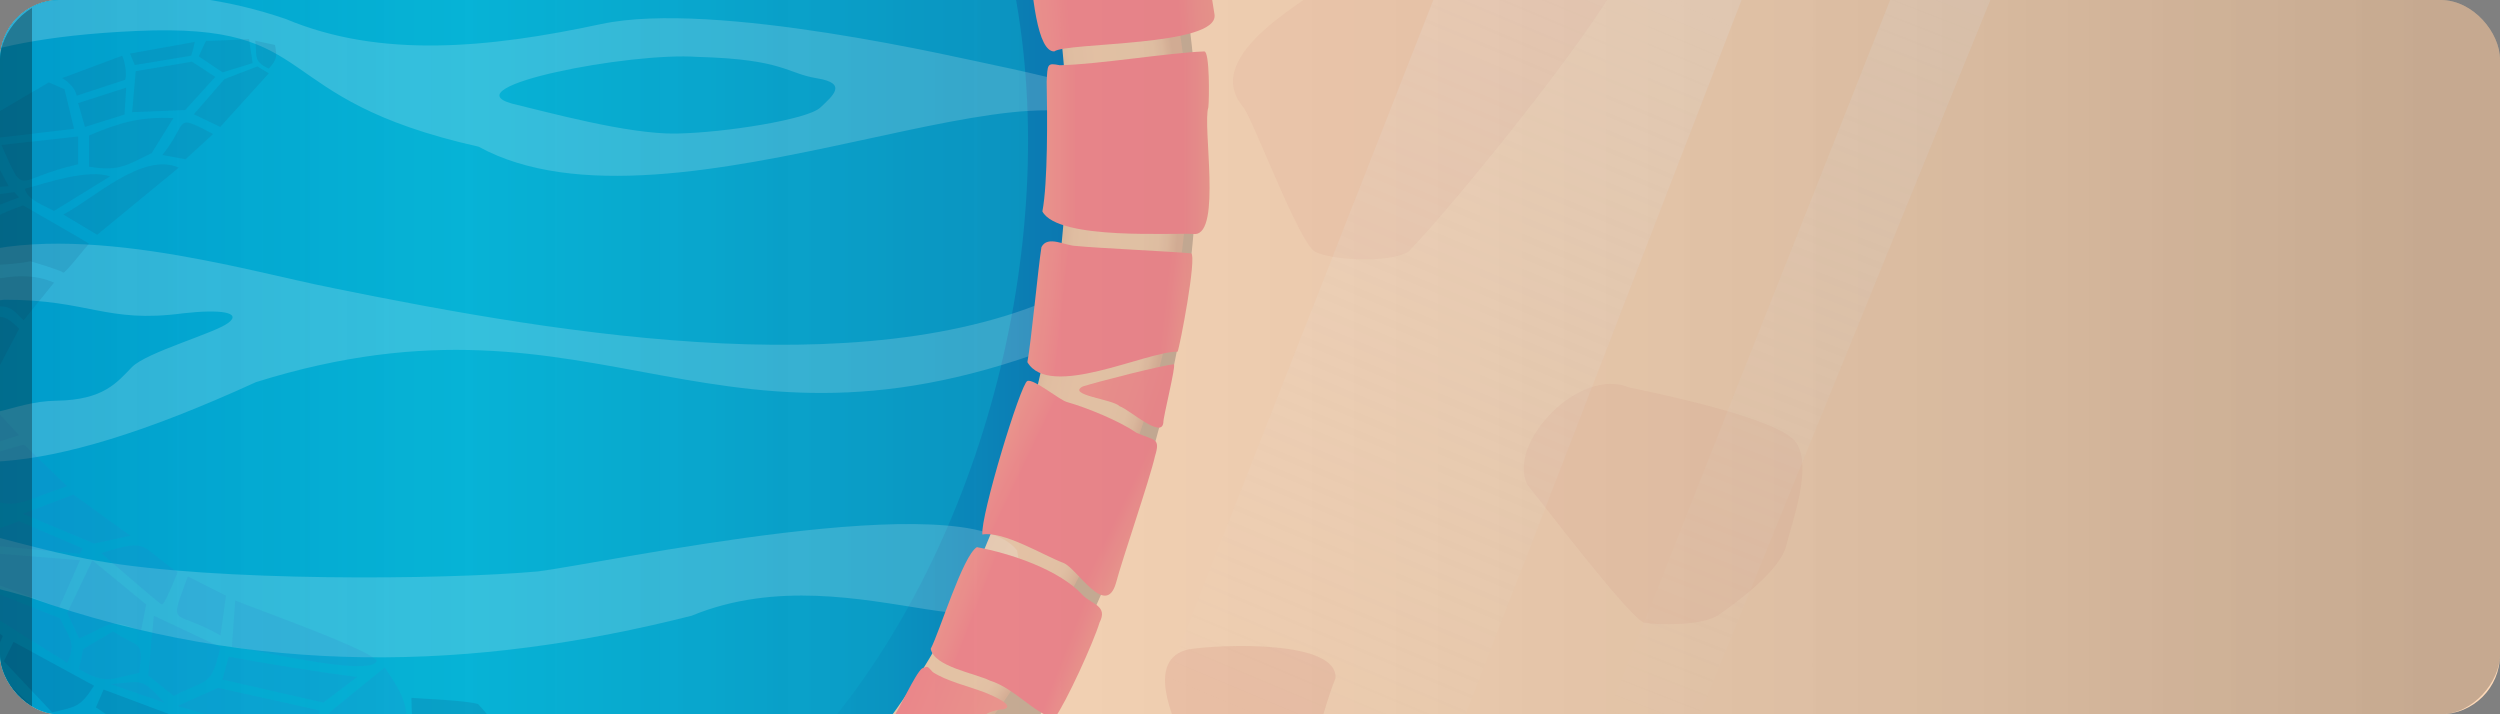 <svg width="420" height="120" viewBox="0 0 420 120" fill="none" xmlns="http://www.w3.org/2000/svg">
<rect x="0" y="0" width="420" height="120" fill="#808080" stroke="none"/>
<g clip-path="url(#clip0_1_150174)">
<g clip-path="url(#clip1_1_150174)">
<path d="M-125.08 -3.68H501.52V123.6H-125.08V-3.68Z" fill="#FFDAB9"/>
<path style="mix-blend-mode:multiply" opacity="0.2" d="M141.999 123.6H103.359V-3.68H170.559C179.559 40.08 169.719 90.44 141.999 123.6Z" fill="url(#paint0_radial_1_150174)"/>
<g style="mix-blend-mode:multiply" opacity="0.26">
<path d="M172.039 124.56H-61.801V-4.64H198.319C206.999 38.44 194.919 88.08 172.039 124.56Z" fill="#3A3333"/>
</g>
<path d="M163.72 124.56H-125.12V-4.64H196.2C207 39.36 191.68 88.24 163.72 124.56Z" fill="url(#paint1_radial_1_150174)"/>
<path opacity="0.2" d="M198.239 123.6C197.479 121.24 192.159 110.68 199.759 109.08C205.399 108.2 224.919 107.52 224.359 114C223.359 116.2 221.279 123.6 221.279 123.6H198.239Z" fill="#DD8B7A"/>
<path d="M147.24 123.6H-99V-3.68H176.76C184.84 38.72 172.64 91.4 147.24 123.6Z" fill="url(#paint2_linear_1_150174)"/>
<path d="M137.639 123.6H-125.121V-3.68H169.999C178.879 39.12 165.399 91.44 137.639 123.6Z" fill="url(#paint3_linear_1_150174)"/>
<g style="mix-blend-mode:lighten" opacity="0.19">
<path d="M-99.8 -2.04C-85.201 -2.04 -72.201 -2.04 -60.48 3.76C-23.441 13.28 8.8 -10.28 48.039 3.2C63.88 9.84 81.96 8.12 101 4.04C120.04 -0.04 161.6 9.84 167.32 11C173.04 12.16 188.56 15.96 188.56 15.96V24.56C180.88 4.52 112.88 42.44 80.4 24.64C44.239 16.52 54.679 3.76 22.959 5.2C-8.76 6.64 -11.001 13.88 -29.081 17.52C-82.76 28.68 -79.52 -10.68 -134.4 19.44V6.36C-134.4 6.36 -114.4 -2.04 -99.8 -2.04ZM85.999 17.4C91.719 18.76 105.56 22.6 113.68 22.44C121.8 22.28 135.68 20.08 137.8 18.08C139.92 16.08 142.48 14 137.28 13.16C132.08 12.32 131.76 9.96 117.2 9.56C105.8 8.72 75.76 14.56 85.999 17.4Z" fill="#FDFFFF"/>
<path d="M-128.361 53.48C-116.481 56.96 -71.241 44.04 -58.881 45.56C-54.241 46.12 -28.001 51.52 -8.561 43.88C10.879 36.24 41.439 45.56 55.959 48.4C94.879 56.32 149.079 65.52 182.199 47.56V56.28C119.999 82.32 101.799 45.8 42.999 64.2C-33.201 99.04 -16.761 54.88 -66.281 56.28C-102.961 57.24 -136.321 80 -128.361 53.48ZM-26.321 61.96C-23.401 65.88 -20.281 65.32 -11.201 68.56C-2.121 71.8 1.479 67.44 9.479 67.32C17.479 67.2 19.679 64.2 22.159 61.68C24.639 59.16 36.039 56 38.359 54.24C40.679 52.48 37.119 51.92 30.719 52.64C17.799 54.36 14.959 50.32 0.679 50.36C-7.961 51.2 -12.281 58 -17.041 58.28C-24.481 58.68 -29.241 58 -26.321 61.96V61.96Z" fill="#FDFFFF"/>
<path d="M170.88 92.48C162.36 81.28 101.56 94.64 90.32 96C74.32 97.44 36.279 97.72 16.48 94.24C-3.32 90.76 -13.24 83.68 -39.48 88.08C-71.88 93.76 -112.12 119.56 -134.08 107.68V120.24C-83.52 122.48 -55.92 82.32 4.96 100.36C43.039 113.84 79.76 112.68 116.2 103.44C144.48 91.8 174.84 115.84 170.88 92.48Z" fill="#FDFFFF"/>
</g>
<g style="mix-blend-mode:multiply" opacity="0.15">
<path d="M-1.68 64.52C-5.64 57.24 -7.72 59.76 -2.64 53.24C0.4 53.16 0.96 52.92 3.2 55.24L-1.68 64.52Z" fill="#155784"/>
<path d="M3.96 53.8C1.64 51.36 1.36 51.36 -1.84 51.52L-0.04 46.76C3.2 46.24 6 46.16 9.08 47.48L3.96 53.8Z" fill="#155784"/>
<path d="M-5.6 33.4C-6 33.44 -8.28 34.96 -8.28 34.96C-3.32 36.2 -1.2 34.76 3.2 33.16L2.4 32.28L-5.6 33.4Z" fill="#155784"/>
<path d="M-5.96 44.48C-2.36 37.64 -3.88 37.32 3.88 34.52C3.88 34.52 15.12 40.92 14.96 40.96C14.8 41 10.8 46.16 10.6 45.8C10.4 45.44 5.08 43.88 5.08 43.88C2.76 44.48 -3.6 44.72 -5.96 44.48Z" fill="#155784"/>
<path d="M-11.241 26.56L-7.001 28.68L-5.801 31.72L1.439 31.28L-2.081 24.6L-6.561 22.72L-11.241 26.56Z" fill="#155784"/>
<path d="M16.32 39.44L10.64 36.04C15.64 33.44 23.96 25.48 30.04 28.16L16.32 39.44Z" fill="#155784"/>
<path d="M31.16 26.76L27.28 26.04C31.8 20.36 29.04 19 35.8 22.52L31.16 26.76Z" fill="#155784"/>
<path d="M25.48 25.72L29.12 19.84C23.48 19.6 20.04 20.6 14.96 22.76V28C19.92 28.84 21.24 27.8 25.48 25.72Z" fill="#155784"/>
<path d="M18.48 29.64C14.88 28.32 7.599 30.76 4.199 31.72C4.519 33.56 7.719 34.68 9.079 35.44L18.48 29.64Z" fill="#155784"/>
<path d="M13.12 27.6V22.92L0.24 24.36C4.36 33.52 2.2 30.04 13.12 27.6Z" fill="#155784"/>
<path d="M37 21.32L32.56 19.2L37.72 13.28L43.24 11.16L45.16 12.32L37 21.32Z" fill="#155784"/>
<path d="M45.16 11.52C42.44 10.32 43.24 9.28 42.88 6.84L46.2 7.56C46.56 9.56 46.52 10 45.16 11.52Z" fill="#155784"/>
<path d="M42.44 10.6L41.84 6.56C41.84 6.56 34.76 6.96 34.679 6.84C34.599 6.72 33.4 9.48 33.4 9.48L37.4 12.16L42.44 10.6Z" fill="#155784"/>
<path d="M31.12 18.48L36.16 12.92L32.24 10.36L22.8 11.96L22.2 18.84L31.12 18.48Z" fill="#155784"/>
<path d="M32.72 7.04C32.566 7.824 32.365 8.599 32.12 9.36L22.64 10.92L21.84 9L32.72 7.04Z" fill="#155784"/>
<path d="M-4.641 21.4L-0.881 23.2L12.44 21.64L10.839 15L8.199 13.84L-4.641 21.4Z" fill="#155784"/>
<path d="M20.92 19.24L14.28 21.32L13.12 17.32L21.2 14.72L20.92 19.24Z" fill="#155784"/>
<path d="M21.04 13.4C21.32 12.32 21 10.36 20.52 9.36L10.44 13.12C11.56 13.8 12.6 14.76 12.88 16.08L21.04 13.4Z" fill="#155784"/>
<path d="M-7.64 100.64L-12.841 106.16C-11.841 110.04 -12.761 111.56 -8.84 113.84L-1.04 110.4L0.479 106.84L-7.64 100.64Z" fill="#0E3772"/>
<path d="M-0.36 112.76C-8.44 116.36 -7.2 115.36 -10.76 123.36C-6.84 125.64 1.6 129.8 6 130.84C9.64 117.92 8.04 122.76 -0.36 112.76Z" fill="#0E3772"/>
<path d="M2.28 107.84L0.64 111.08L8.76 119.68C12.76 118.72 13.44 118.88 15.8 115.2L2.28 107.84Z" fill="#0E3772"/>
<path d="M17.4 115.84L16.12 118.84L25.32 125.08C25.96 129.96 26.04 128.2 30.16 128.04L34.24 122.16L17.4 115.84Z" fill="#0E3772"/>
<path d="M68.48 124.44C68.439 118.2 68.079 117.28 64.639 112.12L55.359 119.68L55.16 124.44C55.44 124.16 69.2 125.84 68.48 124.44Z" fill="#2B7AC9"/>
<path d="M53.32 124.24L53.72 119.36L36.64 115.56L29.84 118.6C35.04 120.16 48.04 123.88 53.32 124.24Z" fill="#2B7AC9"/>
<path d="M54.32 118.04L60 113.72C54.6 113.08 43.76 111.36 38.44 110.32L37.36 114.16L54.32 118.04Z" fill="#2B7AC9"/>
<path d="M63.32 110.96C62.48 114.08 40.88 108.6 38.96 108.68L39.52 100.88C42.64 102.2 61.2 108.72 63.32 110.96Z" fill="#2B7AC9"/>
<path d="M-1.04 68.52C-1.16 68.76 -7.04 71 -7.04 71L-5.2 75.76L3.2 73.12L-1.04 68.52Z" fill="#2B7AC9"/>
<path d="M4.04 74.68C3.48 74.8 -5.6 77.48 -5.6 77.48L-7.44 81.12C2.92 86.12 0.72 85.28 11.28 81.68L4.04 74.68Z" fill="#2B7AC9"/>
<path d="M0.12 87L-7.28 83.52L-9.92 84.76L-6.72 90.68L0.12 87Z" fill="#2B7AC9"/>
<path d="M12.32 83.08L3.84 86.32L15.8 91.32L21.88 90L12.32 83.08Z" fill="#2B7AC9"/>
<path d="M37.96 100.08L37.04 106.76C29.04 102.12 28.24 105.88 31.56 96.84L37.96 100.08Z" fill="#2B7AC9"/>
<path d="M29.84 96.12C29.84 96.12 27.68 101.68 27.2 101.56C26.72 101.44 17 92.92 17 92.92C25.32 90.36 23.12 91.68 29.84 96.12Z" fill="#2B7AC9"/>
<path d="M37.04 108.72C35.44 115.6 34.88 113.88 29.2 116.92L24.92 113.48L25.84 103.44L37.04 108.72Z" fill="#2B7AC9"/>
<path d="M27.6 118.04C23.6 113.76 24.16 114.52 18.56 114.92L27.6 118.04Z" fill="#2B7AC9"/>
<path d="M23.4 113.04C24.16 107.24 23.24 108.96 19 106.08L13.96 109.04L13.28 112.4C17.88 115.16 18.64 113.96 23.4 113.04Z" fill="#2B7AC9"/>
<path d="M23.68 106.08L24.56 101.56L15.52 94.12L11.28 103L13.28 107.24C18.4 105.2 18.12 103.52 23.68 106.08Z" fill="#2B7AC9"/>
<path d="M11.28 111.36C13.04 107.92 11.319 106.84 10.12 103.88L-1.561 99.28L-3.201 102.24L11.28 111.36Z" fill="#2B7AC9"/>
<path d="M9.919 102.08L13.44 94.12L-0.081 93.04L-0.961 98L9.919 102.08Z" fill="#2B7AC9"/>
<path d="M13.44 93.04L13.88 92.12L3.2 87.56L-1.6 89.32L-0.08 91.76L13.44 93.04Z" fill="#2B7AC9"/>
<path d="M69.44 122.96C69.236 121.06 69.129 119.151 69.12 117.24C71.28 117.4 78.36 117.68 80.32 118.28C81.92 120.12 82.84 120.64 82.48 123.32L69.44 122.96Z" fill="#0E3772"/>
</g>
<path d="M172.879 -29.72C210.119 -30.4 198.239 -31.84 204.039 2.44C204.799 7.84 179.199 7.08 177.119 8.64C171.559 8.76 172.879 -27.76 171.719 -29.72H172.879Z" fill="url(#paint4_linear_1_150174)"/>
<path d="M202.32 8.64C196.16 8.88 184.4 10.84 178.04 10.96C175.88 10.52 176 10.8 175.84 13.72C175.96 19.56 176.04 30.72 175.12 35.52C177.76 40.44 197.32 39.04 200.76 39.32C205.24 39.2 202 21.08 203 18.04C203.16 16.72 203.24 8.6 202.32 8.64Z" fill="url(#paint5_linear_1_150174)"/>
<path d="M200.12 42.56C196.6 42.24 184.32 41.68 180.76 41.32C178.92 41.28 176 39.48 174.96 41.52C174.4 45.04 173.24 57.48 172.6 60.84C176.32 67.16 192.48 59.04 197.84 59.08C198.24 58.12 201.08 43.24 200.12 42.56Z" fill="url(#paint6_linear_1_150174)"/>
<path d="M197.2 61.2C195.24 61.36 184.44 64.12 181.92 64.92C179.08 66.36 187.04 67.08 188.08 68.24C189.76 68.8 195.16 73.8 195.44 71C195.4 70.08 197.64 61.24 197.2 61.2Z" fill="url(#paint7_linear_1_150174)"/>
<path d="M194.04 76.64C195 73.52 193.96 74.04 190.96 72.72C188.04 70.72 182.68 68.52 179.32 67.56C178.12 67.32 173.72 63.6 172.6 64C171.48 64.4 164.68 86.76 165.04 89.8C168.56 89.16 175.32 93.32 178.72 94.6C181 95.56 185.76 103.88 187.48 97.96C188.56 93.88 193.12 80.68 194.04 76.64Z" fill="url(#paint8_linear_1_150174)"/>
<path d="M184.72 104.6C186.16 101.8 183.52 101.56 182 100.08C178 95.68 169.8 93 164.12 91.92C161.76 93.32 157.84 106.2 156.36 109C156.92 112 163.72 113.08 166.36 114.36C170.44 115.64 173.72 119.84 177.16 120.68C179.12 118.04 183.76 107.8 184.72 104.6Z" fill="url(#paint9_linear_1_150174)"/>
<path d="M154.92 112.28C155.92 111.96 155.64 111.76 156.72 112.92C159.04 114.44 162.68 115.28 165.52 116.36C167 116.96 170.64 118.56 168.64 119.16C163.16 119.48 163.28 124.56 157.24 121.96C154.88 121.32 151.48 122.52 149.96 120.68C151 119.36 153.72 113.2 154.92 112.28Z" fill="url(#paint10_linear_1_150174)"/>
<path d="M176.24 123.24C176.72 122 175.76 121.6 174.6 121.24C173.44 120.88 172.8 120.12 171.8 120C170.8 119.88 169.24 120.96 167.92 120.88C166.6 120.8 163.56 122.72 164.24 123.96C164.92 125.2 164.2 124.48 166.12 125.2C174.36 129.04 171.08 132.32 176.24 123.24Z" fill="url(#paint11_linear_1_150174)"/>
<path opacity="0.1" d="M224.079 -3.68C221.359 -0.8 201.119 9.04 208.919 18.04C210.879 20.96 218.239 40.8 220.919 42.28C223.599 43.76 233.519 44.24 236.639 42.28C245.599 32.84 266.559 6.76 272.199 -3.68H224.079Z" fill="#DD8B7A"/>
<path opacity="0.1" d="M288.8 103.24C292.16 100.92 299.08 95.76 300.08 91.68C301.08 87.6 304.48 78.64 301.8 74.44C299.12 70.24 277.68 65.96 273.64 65.08C265.28 61.6 253.04 74.52 256.64 81.48C258.48 83.68 274.12 104.32 276.32 104.64C278.52 104.96 285.92 105.24 288.8 103.24Z" fill="#DD8B7A"/>
<path style="mix-blend-mode:lighten" opacity="0.2" d="M192.32 123.6L242.24 -3.68H294L244.84 123.6H192.32Z" fill="url(#paint12_linear_1_150174)"/>
<path style="mix-blend-mode:lighten" opacity="0.2" d="M268.68 123.6L319 -3.68H335.88L284.12 123.6H268.68Z" fill="url(#paint13_linear_1_150174)"/>
<rect opacity="0.3" width="420" height="120" rx="10" transform="matrix(-1 0 0 1 420 0)" fill="url(#paint14_linear_1_150174)"/>
</g>
</g>
<defs>
<radialGradient id="paint0_radial_1_150174" cx="0" cy="0" r="1" gradientUnits="userSpaceOnUse" gradientTransform="translate(-19.353 24.152) rotate(180) scale(190.416)">
<stop stop-color="#1D1D1B" stop-opacity="0"/>
<stop offset="0.56" stop-color="#1D1D1B"/>
<stop offset="0.71" stop-color="#1F1D1B"/>
<stop offset="0.76" stop-color="#261C1C"/>
<stop offset="0.79" stop-color="#311B1D"/>
<stop offset="0.82" stop-color="#421A1E"/>
<stop offset="0.85" stop-color="#581721"/>
<stop offset="0.86" stop-color="#681622"/>
<stop offset="0.92" stop-color="#681622" stop-opacity="0.98"/>
<stop offset="0.95" stop-color="#691620" stop-opacity="0.92"/>
<stop offset="0.96" stop-color="#6B161E" stop-opacity="0.8"/>
<stop offset="0.97" stop-color="#6E161A" stop-opacity="0.64"/>
<stop offset="0.99" stop-color="#751610" stop-opacity="0.17"/>
<stop offset="1" stop-color="#78160C" stop-opacity="0"/>
</radialGradient>
<radialGradient id="paint1_radial_1_150174" cx="0" cy="0" r="1" gradientUnits="userSpaceOnUse" gradientTransform="translate(40.881 28.386) rotate(1.397) scale(157.27 152.19)">
<stop stop-color="#F4868C"/>
<stop offset="0.11" stop-color="#EE928F"/>
<stop offset="0.35" stop-color="#E5A494"/>
<stop offset="0.59" stop-color="#E0AF97"/>
<stop offset="0.86" stop-color="#DEB398"/>
<stop offset="0.87" stop-color="#E2B89C"/>
<stop offset="0.89" stop-color="#EBC5A6"/>
<stop offset="0.92" stop-color="#EEC9A9"/>
<stop offset="0.96" stop-color="#EDC9A9"/>
<stop offset="0.98" stop-color="#ECC7A8"/>
<stop offset="0.99" stop-color="#E7C0A2"/>
<stop offset="1" stop-color="#DEB398"/>
</radialGradient>
<linearGradient id="paint2_linear_1_150174" x1="179.244" y1="59.968" x2="-98.996" y2="59.968" gradientUnits="userSpaceOnUse">
<stop stop-color="#0077B6"/>
<stop offset="0.11" stop-color="#0096C7"/>
<stop offset="0.32" stop-color="#00B4D8"/>
</linearGradient>
<linearGradient id="paint3_linear_1_150174" x1="172.719" y1="59.968" x2="-125.109" y2="59.968" gradientUnits="userSpaceOnUse">
<stop stop-color="#0096C7"/>
<stop offset="0.32" stop-color="#00B4D8"/>
<stop offset="0.97" stop-color="#0077B6"/>
</linearGradient>
<linearGradient id="paint4_linear_1_150174" x1="203.387" y1="-12.74" x2="171.203" y2="-10.304" gradientUnits="userSpaceOnUse">
<stop stop-color="#F4978E"/>
<stop offset="0.11" stop-color="#F4918D"/>
<stop offset="0.2" stop-color="#F4868C"/>
<stop offset="0.27" stop-color="#F4868C"/>
<stop offset="0.77" stop-color="#F4868C"/>
<stop offset="1" stop-color="#F4978E"/>
</linearGradient>
<linearGradient id="paint5_linear_1_150174" x1="203.204" y1="23.984" x2="175.136" y2="23.984" gradientUnits="userSpaceOnUse">
<stop stop-color="#F4978E"/>
<stop offset="0.16" stop-color="#F4868C"/>
<stop offset="0.23" stop-color="#F4868C"/>
<stop offset="0.8" stop-color="#F4868C"/>
<stop offset="0.81" stop-color="#F4888C"/>
<stop offset="1" stop-color="#F4978E"/>
</linearGradient>
<linearGradient id="paint6_linear_1_150174" x1="199.64" y1="54.108" x2="173.144" y2="51.184" gradientUnits="userSpaceOnUse">
<stop stop-color="#F4978E"/>
<stop offset="0.16" stop-color="#F4868C"/>
<stop offset="0.23" stop-color="#F4868C"/>
<stop offset="0.8" stop-color="#F4868C"/>
<stop offset="0.81" stop-color="#F4888C"/>
<stop offset="1" stop-color="#F4978E"/>
</linearGradient>
<linearGradient id="paint7_linear_1_150174" x1="198.232" y1="67.308" x2="165.516" y2="56.688" gradientUnits="userSpaceOnUse">
<stop stop-color="#F4868C"/>
<stop offset="0.55" stop-color="#F4978E"/>
<stop offset="1" stop-color="#F4868C"/>
</linearGradient>
<linearGradient id="paint8_linear_1_150174" x1="191.844" y1="88.036" x2="166.896" y2="76.076" gradientUnits="userSpaceOnUse">
<stop stop-color="#F4978E"/>
<stop offset="0.16" stop-color="#F4868C"/>
<stop offset="0.23" stop-color="#F4868C"/>
<stop offset="0.8" stop-color="#F4868C"/>
<stop offset="0.81" stop-color="#F4888C"/>
<stop offset="1" stop-color="#F4978E"/>
</linearGradient>
<linearGradient id="paint9_linear_1_150174" x1="182.864" y1="110.604" x2="158.788" y2="101.316" gradientUnits="userSpaceOnUse">
<stop stop-color="#F4978E"/>
<stop offset="0.16" stop-color="#F4868C"/>
<stop offset="0.23" stop-color="#F4868C"/>
<stop offset="0.8" stop-color="#F4868C"/>
<stop offset="0.81" stop-color="#F4888C"/>
<stop offset="1" stop-color="#F4978E"/>
</linearGradient>
<linearGradient id="paint10_linear_1_150174" x1="151.164" y1="115.82" x2="181.272" y2="128.252" gradientUnits="userSpaceOnUse">
<stop stop-color="#F4868C"/>
<stop offset="0.55" stop-color="#F4978E"/>
<stop offset="1" stop-color="#F4868C"/>
</linearGradient>
<linearGradient id="paint11_linear_1_150174" x1="175.428" y1="125.912" x2="157.148" y2="118.256" gradientUnits="userSpaceOnUse">
<stop stop-color="#F4868C"/>
<stop offset="0.55" stop-color="#F4978E"/>
<stop offset="1" stop-color="#F4868C"/>
</linearGradient>
<linearGradient id="paint12_linear_1_150174" x1="271" y1="-5.356" x2="216.66" y2="123.884" gradientUnits="userSpaceOnUse">
<stop stop-color="white"/>
<stop offset="1" stop-color="#F6F6F6" stop-opacity="0"/>
</linearGradient>
<linearGradient id="paint13_linear_1_150174" x1="327.048" y1="-3.512" x2="277.48" y2="123.52" gradientUnits="userSpaceOnUse">
<stop stop-color="white"/>
<stop offset="1" stop-color="#F6F6F6" stop-opacity="0"/>
</linearGradient>
<linearGradient id="paint14_linear_1_150174" x1="10" y1="56.216" x2="414.615" y2="56.216" gradientUnits="userSpaceOnUse">
<stop stop-opacity="0.75"/>
<stop offset="1" stop-color="#C4C4C4" stop-opacity="0"/>
<stop offset="1"/>
</linearGradient>
<clipPath id="clip0_1_150174">
<rect width="420" height="120" rx="10" fill="white"/>
</clipPath>
<clipPath id="clip1_1_150174">
<rect width="420" height="120" fill="white" transform="matrix(-1 0 0 1 420 0)"/>
</clipPath>
</defs>
</svg>
